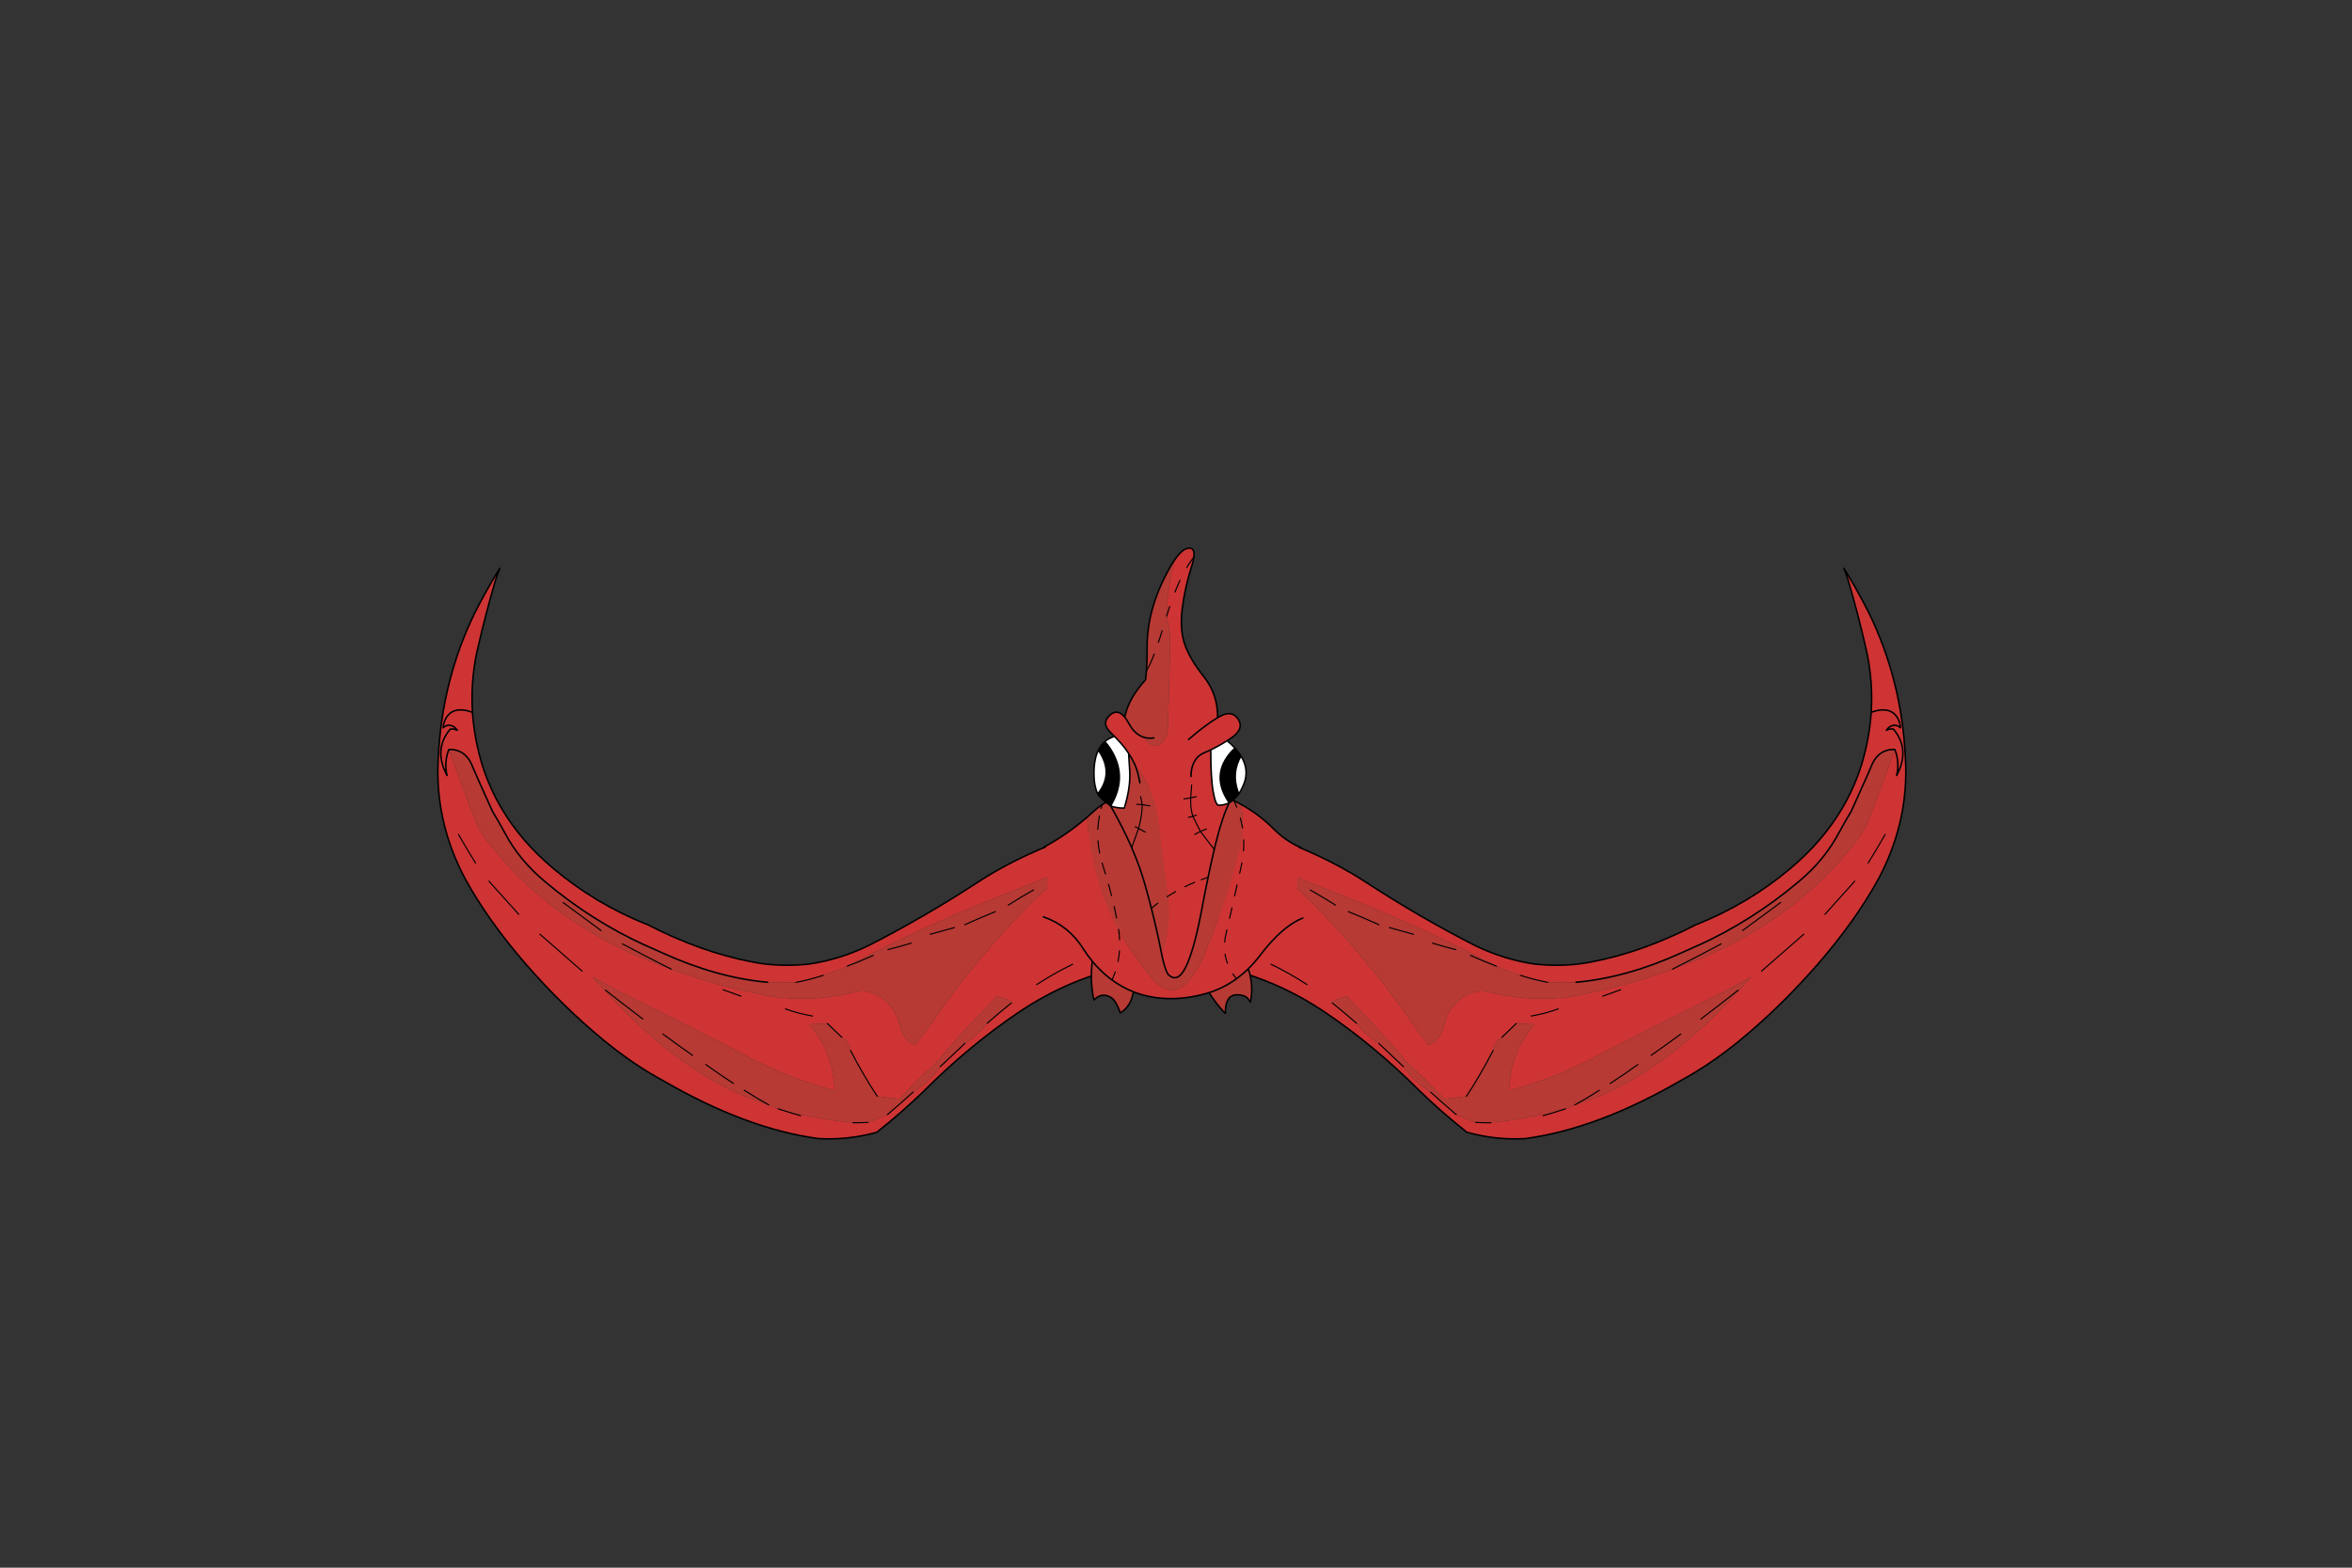 <?xml version="1.0" encoding="utf-8"?>
<!DOCTYPE svg PUBLIC "-//W3C//DTD SVG 1.1//EN" "http://www.w3.org/Graphics/SVG/1.1/DTD/svg11.dtd">
<svg version="1.1" xmlns="http://www.w3.org/2000/svg" xmlns:xlink="http://www.w3.org/1999/xlink" viewBox="0 0 30000 20000">

<rect x="0" y="0" width="30000" height="20000" fill="#333333" stroke="none"/>

<g enable-background="new">

<g>

<g>

<g transform="matrix(-0.49 0 0 0.49 15497 11191)">

<g>

<path fill-opacity="1.000" fill="rgb(206,52,52)" d="M -17665 -3326 Q -17236 -3326 -17059 -2829 Q -17033 -2758 -16561 -1713 Q -16404 -1457 -16251 -1173 Q -15864 -437 -15185 123 Q -13988 1133 -12574 1779 L -12574 1776 L -12146 1968 Q -10718 2618 -9402 2735 Q -9213 2745 -9010 2745 Q -8841 2745 -8661 2738 Q -8303 2669 -7953 2555 Q -7633 2449 -7324 2315 Q -5750 1491 -4311 886 Q -3010 346 -1601 -198 L -1601 -198 Q -3563 1518 -5165 3845 L -5556 4365 Q -5857 4262 -5953 3887 Q -6107 3250 -6641 3029 Q -6778 2973 -6940 2973 Q -7063 2973 -7200 3005 Q -7881 3164 -8521 3164 Q -9064 3164 -9577 3049 Q -10688 2838 -11910 2394 Q -12261 2271 -12623 2128 Q -15360 957 -16872 -1186 Q -16992 -1363 -17697 -3325 Q -17681 -3326 -17665 -3326 Z M -13959 2593 L -13959 2593 Q -13439 2893 -12930 3137 Q -11409 3894 -10139 4554 Q -8913 5228 -7654 5553 Q -7661 5353 -7695 5164 Q -7810 4408 -8317 3832 L -7845 3808 L -7470 4167 L -7430 4193 Q -7272 4298 -7242 4511 Q -6884 5198 -6545 5704 Q -6246 5751 -5962 5770 Q -5471 5251 -4939 4760 Q -4457 4155 -3422 3099 Q -3293 3149 -3167 3184 Q -3060 3215 -3012 3286 L -3019 3284 Q -3035 3277 -3058 3277 Q -3372 3530 -3685 3803 Q -3913 4086 -4189 4277 L -4263 4326 L -4908 4935 Q -5193 5324 -5565 5564 L -5614 5596 Q -5947 5899 -6280 6181 Q -6530 6287 -6787 6385 Q -6977 6394 -7178 6394 L -7221 6384 Q -8058 6306 -8942 6088 L -9126 6031 Q -9250 5982 -9370 5928 Q -11651 5245 -13959 2593 Z M -16371 -8041 L -16471 -7882 Q -16768 -7384 -17025 -6877 Q -17874 -5132 -17971 -3135 Q -18031 -2229 -17816 -1362 Q -17639 -649 -17275 39 Q -16675 1135 -15674 2286 Q -14714 3384 -13662 4250 Q -12889 4882 -12135 5289 Q -9956 6554 -8076 6806 Q -7942 6814 -7809 6814 Q -7176 6814 -6558 6641 Q -5950 6162 -5358 5594 Q -4151 4379 -2820 3487 Q -1821 2823 -741 2498 Q -503 2000 -257 1509 Q 587 -105 -341 -1411 Q -2493 -807 -3911 119 Q -5329 1045 -6774 1781 Q -7538 2151 -8342 2264 Q -8631 2292 -8903 2292 Q -9386 2292 -9812 2203 Q -11137 1952 -12546 1224 L -12549 1227 Q -13883 692 -14964 -215 Q -15815 -925 -16328 -1796 Q -16628 -2306 -16813 -2872 Q -17036 -3584 -17082 -4294 Q -17132 -5069 -16972 -5842 L -16956 -5910 Q -16741 -6865 -16465 -7792 L -16371 -8041 Z">

</path>

<path fill-opacity="1.000" fill="rgb(183,58,52)" d="M -17665 -3326 Q -17681 -3326 -17697 -3325 Q -16992 -1363 -16872 -1186 Q -15360 957 -12623 2128 Q -12261 2271 -11910 2394 Q -10688 2838 -9577 3049 Q -9064 3164 -8521 3164 Q -7882 3164 -7200 3005 Q -7063 2973 -6940 2973 Q -6778 2973 -6641 3029 Q -6107 3250 -5953 3887 Q -5857 4262 -5556 4365 L -5165 3845 Q -3563 1518 -1601 -198 L -1601 -198 Q -3010 346 -4311 886 Q -5750 1491 -7324 2315 Q -7633 2449 -7953 2555 Q -8303 2669 -8661 2738 Q -8841 2745 -9010 2745 Q -9213 2745 -9402 2735 Q -10718 2618 -12146 1968 L -12574 1776 L -12574 1779 Q -13988 1133 -15185 123 Q -15864 -437 -16251 -1173 Q -16404 -1457 -16561 -1713 Q -17033 -2758 -17059 -2829 Q -17236 -3326 -17665 -3326 Z M -13959 2593 L -13959 2593 Q -11651 5245 -9370 5928 Q -9250 5982 -9126 6031 L -8942 6088 Q -8058 6306 -7221 6384 L -7178 6394 Q -6977 6394 -6787 6385 Q -6530 6287 -6280 6181 Q -5947 5899 -5614 5596 L -5565 5564 Q -5193 5324 -4908 4935 L -4263 4326 L -4189 4277 Q -3913 4086 -3685 3803 Q -3372 3530 -3058 3277 Q -3035 3277 -3019 3284 L -3012 3286 Q -3060 3215 -3167 3184 Q -3293 3149 -3422 3099 Q -4457 4155 -4939 4760 Q -5471 5251 -5962 5770 Q -6246 5751 -6545 5704 Q -6884 5198 -7242 4511 Q -7272 4298 -7430 4193 L -7470 4167 L -7845 3808 L -8317 3832 Q -7810 4408 -7695 5164 Q -7661 5353 -7654 5553 Q -8913 5228 -10139 4554 Q -11409 3894 -12930 3137 Q -13439 2893 -13959 2593 Z">

</path>

<path fill="none" stroke-opacity="1.000" stroke="rgb(0,0,0)" stroke-linejoin="round" stroke-linecap="round" stroke-width="28.572" d="M -12574 1779 L -12574 1776 M -8661 2738 Q -8303 2669 -7953 2555 M -17003 -368 Q -17233 -741 -17446 -1113 M -3135 726 Q -2808 518 -2480 333 M -6545 5704 Q -6884 5198 -7242 4511 M -7470 4167 L -7845 3808 M -9370 5928 Q -9684 5756 -10006 5548 M -1459 2266 Q -1936 2497 -2397 2796 M -4268 1237 Q -3870 1057 -3472 897 M -5663 1717 Q -5964 1808 -6269 1886 M -5168 1486 L -4540 1312 M -4263 4326 L -4908 4935 M -5614 5596 Q -5947 5899 -6280 6181 M -6787 6385 Q -6977 6394 -7178 6394 M -8942 6088 Q -8742 6156 -8542 6208 M -3058 3277 Q -3372 3530 -3685 3803 M -8232 3615 Q -8606 3550 -8935 3429 M -6649 2035 Q -6981 2187 -7324 2315 M -10093 3098 L -10560 2930 M -10287 5371 Q -10641 5142 -11010 4877 M -11354 4638 Q -11732 4375 -12126 4083 M -9126 6031 L -8942 6088 M -13735 1389 L -14725 658 M -14228 2445 L -15329 1483 M -15877 969 L -16655 102 M -11910 2394 Q -12533 2082 -13176 1737 M -12648 3693 Q -13127 3329 -13621 2941">

</path>

<path fill="none" stroke-opacity="1.000" stroke="rgb(0,0,0)" stroke-linejoin="round" stroke-linecap="round" stroke-width="40" d="M -17082 -4294 Q -17132 -5069 -16972 -5842 L -16956 -5910 Q -16741 -6865 -16465 -7792 L -16371 -8041 L -16471 -7882 Q -16768 -7384 -17025 -6877 Q -17874 -5132 -17971 -3135 Q -18031 -2229 -17816 -1362 Q -17639 -649 -17275 39 Q -16675 1135 -15674 2286 Q -14714 3384 -13662 4250 Q -12889 4882 -12135 5289 Q -9956 6554 -8076 6806 Q -7305 6850 -6558 6641 Q -5950 6162 -5358 5594 Q -4151 4379 -2820 3487 Q -1821 2823 -741 2498 Q -503 2000 -257 1509 Q 587 -105 -341 -1411 Q -2493 -807 -3911 119 Q -5329 1045 -6774 1781 Q -7538 2151 -8342 2264 Q -9147 2342 -9812 2203 Q -11137 1952 -12546 1224 M -12549 1227 Q -13883 692 -14964 -215 Q -15815 -925 -16328 -1796 Q -16628 -2306 -16813 -2872 Q -17036 -3584 -17082 -4294 Q -17597 -4475 -17782 -4123 Q -17835 -4021 -17844 -3891 Q -17753 -3978 -17638 -3949 Q -17541 -3922 -17478 -3826 Q -17536 -3854 -17600 -3861 L -17657 -3855 L -17663 -3853 Q -18106 -3326 -17745 -2648 Q -17827 -2996 -17697 -3325 Q -17243 -3344 -17059 -2829 Q -17033 -2758 -16561 -1713 Q -16404 -1457 -16251 -1173 Q -15864 -437 -15185 123 Q -13988 1133 -12574 1779 M -12574 1776 L -12146 1968 Q -10718 2618 -9402 2735">

</path>

</g>

</g>

<g transform="matrix(0.49 0 0 0.49 14397 11191)">

<g>

<path fill-opacity="1.000" fill="rgb(206,52,52)" d="M -17665 -3326 Q -17236 -3326 -17059 -2829 Q -17033 -2758 -16561 -1713 Q -16404 -1457 -16251 -1173 Q -15864 -437 -15185 123 Q -13988 1133 -12574 1779 L -12574 1776 L -12146 1968 Q -10718 2618 -9402 2735 Q -9213 2745 -9010 2745 Q -8841 2745 -8661 2738 Q -8303 2669 -7953 2555 Q -7633 2449 -7324 2315 Q -5750 1491 -4311 886 Q -3010 346 -1601 -198 L -1601 -198 Q -3563 1518 -5165 3845 L -5556 4365 Q -5857 4262 -5953 3887 Q -6107 3250 -6641 3029 Q -6778 2973 -6940 2973 Q -7063 2973 -7200 3005 Q -7881 3164 -8521 3164 Q -9064 3164 -9577 3049 Q -10688 2838 -11910 2394 Q -12261 2271 -12623 2128 Q -15360 957 -16872 -1186 Q -16992 -1363 -17697 -3325 Q -17681 -3326 -17665 -3326 Z M -13959 2593 L -13959 2593 Q -13439 2893 -12930 3137 Q -11409 3894 -10139 4554 Q -8913 5228 -7654 5553 Q -7661 5353 -7695 5164 Q -7810 4408 -8317 3832 L -7845 3808 L -7470 4167 L -7430 4193 Q -7272 4298 -7242 4511 Q -6884 5198 -6545 5704 Q -6246 5751 -5962 5770 Q -5471 5251 -4939 4760 Q -4457 4155 -3422 3099 Q -3293 3149 -3167 3184 Q -3060 3215 -3012 3286 L -3019 3284 Q -3035 3277 -3058 3277 Q -3372 3530 -3685 3803 Q -3913 4086 -4189 4277 L -4263 4326 L -4908 4935 Q -5193 5324 -5565 5564 L -5614 5596 Q -5947 5899 -6280 6181 Q -6530 6287 -6787 6385 Q -6977 6394 -7178 6394 L -7221 6384 Q -8058 6306 -8942 6088 L -9126 6031 Q -9250 5982 -9370 5928 Q -11651 5245 -13959 2593 Z M -16371 -8041 L -16471 -7882 Q -16768 -7384 -17025 -6877 Q -17874 -5132 -17971 -3135 Q -18031 -2229 -17816 -1362 Q -17639 -649 -17275 39 Q -16675 1135 -15674 2286 Q -14714 3384 -13662 4250 Q -12889 4882 -12135 5289 Q -9956 6554 -8076 6806 Q -7942 6814 -7809 6814 Q -7176 6814 -6558 6641 Q -5950 6162 -5358 5594 Q -4151 4379 -2820 3487 Q -1821 2823 -741 2498 Q -503 2000 -257 1509 Q 587 -105 -341 -1411 Q -2493 -807 -3911 119 Q -5329 1045 -6774 1781 Q -7538 2151 -8342 2264 Q -8631 2292 -8903 2292 Q -9386 2292 -9812 2203 Q -11137 1952 -12546 1224 L -12549 1227 Q -13883 692 -14964 -215 Q -15815 -925 -16328 -1796 Q -16628 -2306 -16813 -2872 Q -17036 -3584 -17082 -4294 Q -17132 -5069 -16972 -5842 L -16956 -5910 Q -16741 -6865 -16465 -7792 L -16371 -8041 Z">

</path>

<path fill-opacity="1.000" fill="rgb(183,58,52)" d="M -17665 -3326 Q -17681 -3326 -17697 -3325 Q -16992 -1363 -16872 -1186 Q -15360 957 -12623 2128 Q -12261 2271 -11910 2394 Q -10688 2838 -9577 3049 Q -9064 3164 -8521 3164 Q -7882 3164 -7200 3005 Q -7063 2973 -6940 2973 Q -6778 2973 -6641 3029 Q -6107 3250 -5953 3887 Q -5857 4262 -5556 4365 L -5165 3845 Q -3563 1518 -1601 -198 L -1601 -198 Q -3010 346 -4311 886 Q -5750 1491 -7324 2315 Q -7633 2449 -7953 2555 Q -8303 2669 -8661 2738 Q -8841 2745 -9010 2745 Q -9213 2745 -9402 2735 Q -10718 2618 -12146 1968 L -12574 1776 L -12574 1779 Q -13988 1133 -15185 123 Q -15864 -437 -16251 -1173 Q -16404 -1457 -16561 -1713 Q -17033 -2758 -17059 -2829 Q -17236 -3326 -17665 -3326 Z M -13959 2593 L -13959 2593 Q -11651 5245 -9370 5928 Q -9250 5982 -9126 6031 L -8942 6088 Q -8058 6306 -7221 6384 L -7178 6394 Q -6977 6394 -6787 6385 Q -6530 6287 -6280 6181 Q -5947 5899 -5614 5596 L -5565 5564 Q -5193 5324 -4908 4935 L -4263 4326 L -4189 4277 Q -3913 4086 -3685 3803 Q -3372 3530 -3058 3277 Q -3035 3277 -3019 3284 L -3012 3286 Q -3060 3215 -3167 3184 Q -3293 3149 -3422 3099 Q -4457 4155 -4939 4760 Q -5471 5251 -5962 5770 Q -6246 5751 -6545 5704 Q -6884 5198 -7242 4511 Q -7272 4298 -7430 4193 L -7470 4167 L -7845 3808 L -8317 3832 Q -7810 4408 -7695 5164 Q -7661 5353 -7654 5553 Q -8913 5228 -10139 4554 Q -11409 3894 -12930 3137 Q -13439 2893 -13959 2593 Z">

</path>

<path fill="none" stroke-opacity="1.000" stroke="rgb(0,0,0)" stroke-linejoin="round" stroke-linecap="round" stroke-width="28.572" d="M -12574 1779 L -12574 1776 M -8661 2738 Q -8303 2669 -7953 2555 M -17003 -368 Q -17233 -741 -17446 -1113 M -3135 726 Q -2808 518 -2480 333 M -6545 5704 Q -6884 5198 -7242 4511 M -7470 4167 L -7845 3808 M -9370 5928 Q -9684 5756 -10006 5548 M -1459 2266 Q -1936 2497 -2397 2796 M -4268 1237 Q -3870 1057 -3472 897 M -5663 1717 Q -5964 1808 -6269 1886 M -5168 1486 L -4540 1312 M -4263 4326 L -4908 4935 M -5614 5596 Q -5947 5899 -6280 6181 M -6787 6385 Q -6977 6394 -7178 6394 M -8942 6088 Q -8742 6156 -8542 6208 M -3058 3277 Q -3372 3530 -3685 3803 M -8232 3615 Q -8606 3550 -8935 3429 M -6649 2035 Q -6981 2187 -7324 2315 M -10093 3098 L -10560 2930 M -10287 5371 Q -10641 5142 -11010 4877 M -11354 4638 Q -11732 4375 -12126 4083 M -9126 6031 L -8942 6088 M -13735 1389 L -14725 658 M -14228 2445 L -15329 1483 M -15877 969 L -16655 102 M -11910 2394 Q -12533 2082 -13176 1737 M -12648 3693 Q -13127 3329 -13621 2941">

</path>

<path fill="none" stroke-opacity="1.000" stroke="rgb(0,0,0)" stroke-linejoin="round" stroke-linecap="round" stroke-width="40" d="M -17082 -4294 Q -17132 -5069 -16972 -5842 L -16956 -5910 Q -16741 -6865 -16465 -7792 L -16371 -8041 L -16471 -7882 Q -16768 -7384 -17025 -6877 Q -17874 -5132 -17971 -3135 Q -18031 -2229 -17816 -1362 Q -17639 -649 -17275 39 Q -16675 1135 -15674 2286 Q -14714 3384 -13662 4250 Q -12889 4882 -12135 5289 Q -9956 6554 -8076 6806 Q -7305 6850 -6558 6641 Q -5950 6162 -5358 5594 Q -4151 4379 -2820 3487 Q -1821 2823 -741 2498 Q -503 2000 -257 1509 Q 587 -105 -341 -1411 Q -2493 -807 -3911 119 Q -5329 1045 -6774 1781 Q -7538 2151 -8342 2264 Q -9147 2342 -9812 2203 Q -11137 1952 -12546 1224 M -12549 1227 Q -13883 692 -14964 -215 Q -15815 -925 -16328 -1796 Q -16628 -2306 -16813 -2872 Q -17036 -3584 -17082 -4294 Q -17597 -4475 -17782 -4123 Q -17835 -4021 -17844 -3891 Q -17753 -3978 -17638 -3949 Q -17541 -3922 -17478 -3826 Q -17536 -3854 -17600 -3861 L -17657 -3855 L -17663 -3853 Q -18106 -3326 -17745 -2648 Q -17827 -2996 -17697 -3325 Q -17243 -3344 -17059 -2829 Q -17033 -2758 -16561 -1713 Q -16404 -1457 -16251 -1173 Q -15864 -437 -15185 123 Q -13988 1133 -12574 1779 M -12574 1776 L -12146 1968 Q -10718 2618 -9402 2735">

</path>

</g>

</g>

<g transform="matrix(0.49 0 0 0.49 14898 11367)">

<g>

<path fill-opacity="1.000" fill="rgb(183,58,52)" d="M 29 -2731 Q 18 -2731 8 -2731 Q -776 -2726 -1474 -2386 Q -1599 -2325 -1713 -2248 Q -1836 -2166 -1946 -2064 L -2106 -1921 Q -2052 -1146 -1855 -395 Q -1659 357 -1282 1029 L -1276 1040 Q -894 1719 -385 2301 Q -138 2582 102 2582 Q 356 2582 602 2267 Q 800 2015 923 1716 Q 1200 1045 1441 361 Q 1694 -359 1875 -1101 Q 2015 -1677 1895 -2259 L 1717 -2350 Q 1597 -2408 1472 -2457 Q 775 -2731 29 -2731 Z M -1970 1830 Q -2032 2311 -1941 2784 L -1927 2835 Q -1807 2714 -1673 2714 Q -1610 2714 -1543 2741 Q -1434 2786 -1367 2898 Q -1289 3028 -1245 3172 L -1222 3164 Q -991 3009 -923 2720 L -896 2627 Q -1194 2510 -1458 2316 Q -1629 2191 -1785 2034 Q -1883 1935 -1970 1830 Z M 2090 2025 Q 1942 2169 1782 2285 Q 1453 2524 1069 2647 Q 1240 2920 1464 3159 L 1495 3185 Q 1485 2702 1801 2702 Q 1871 2702 1958 2726 Q 2051 2751 2109 2838 L 2146 2897 Q 2234 2453 2090 2025 Z">

</path>

<path fill-opacity="1.000" fill="rgb(206,52,52)" d="M 1895 -2259 Q 2015 -1677 1875 -1101 Q 1694 -359 1441 361 Q 1200 1045 923 1716 Q 800 2015 602 2267 Q 356 2582 102 2582 Q -138 2582 -385 2301 Q -894 1719 -1276 1040 L -1282 1029 L -1282 1029 Q -1282 1029 -1282 1029 Q -1659 357 -1855 -395 Q -2052 -1146 -2106 -1921 Q -2608 -1486 -3180 -1169 L -3155 -914 Q -3093 -111 -3225 679 Q -2578 909 -2203 1509 Q -2097 1677 -1970 1830 Q -1883 1935 -1785 2034 Q -1629 2191 -1458 2316 Q -1194 2510 -896 2627 Q -717 2697 -525 2739 Q -231 2803 76 2803 Q 518 2803 988 2671 L 1069 2647 Q 1453 2524 1782 2285 Q 1942 2169 2090 2025 Q 2251 1867 2398 1675 Q 2848 1083 3270 825 Q 3289 538 3323 253 Q 3408 -449 3399 -1155 Q 3043 -1323 2763 -1604 Q 2369 -2000 1895 -2259 Z">

</path>

<path fill="none" stroke-opacity="1.000" stroke="rgb(0,0,0)" stroke-linejoin="round" stroke-linecap="round" stroke-width="28.572" d="M 1717 -2350 L 1791 -2180 M 1971 -1332 Q 1976 -1190 1966 -1045 M 1884 -1897 Q 1918 -1770 1940 -1642 M 1925 -736 L 1908 -655 L 1866 -464 M -1713 -2248 L -1742 -2149 M -1786 -1954 Q -1819 -1782 -1827 -1606 M -1282 1029 L -1286 1001 M -1716 -728 L -1689 -641 L -1627 -444 M -1822 -1307 Q -1811 -1148 -1779 -987 M -1401 404 L -1339 701 M -1263 1557 Q -1274 1698 -1301 1834 M -1282 1029 Q -1266 1153 -1260 1273 M -1458 2316 Q -1411 2213 -1374 2107 M 1782 2285 Q 1730 2222 1688 2157 M 1484 1644 Q 1503 1765 1546 1881 M 1534 1012 L 1508 1124 Q 1484 1229 1475 1330 M 1665 437 L 1603 712 M -1548 -175 L -1469 121 M 1798 -157 L 1735 128">

</path>

<path fill="none" stroke-opacity="1.000" stroke="rgb(0,0,0)" stroke-linejoin="round" stroke-linecap="round" stroke-width="40" d="M -2106 -1921 L -1946 -2064 Q -1836 -2166 -1713 -2248 Q -1599 -2325 -1474 -2386 Q -776 -2726 8 -2731 Q 765 -2735 1472 -2457 Q 1597 -2408 1717 -2350 L 1895 -2259 Q 2369 -2000 2763 -1604 Q 3043 -1323 3399 -1155 L 3461 -1127 M -3227 -1143 L -3180 -1169 Q -2608 -1486 -2106 -1921 M -3225 679 Q -2578 909 -2203 1509 Q -2097 1677 -1970 1830 Q -1883 1935 -1785 2034 Q -1629 2191 -1458 2316 M -1970 1830 Q -2032 2311 -1941 2784 L -1927 2835 Q -1750 2657 -1543 2741 Q -1434 2786 -1367 2898 Q -1289 3028 -1245 3172 L -1222 3164 Q -991 3009 -923 2720 L -896 2627 Q -1194 2510 -1458 2316 M -896 2627 Q -717 2697 -525 2739 Q 190 2895 988 2671 L 1069 2647 Q 1453 2524 1782 2285 M -3243 673 L -3225 679 M 3270 825 Q 3391 751 3509 704 M 3270 825 Q 2848 1083 2398 1675 Q 2251 1867 2090 2025 Q 2234 2453 2146 2897 L 2109 2838 Q 2051 2751 1958 2726 Q 1483 2595 1495 3185 L 1464 3159 Q 1240 2920 1069 2647 M 2090 2025 Q 1942 2169 1782 2285">

</path>

</g>

</g>

<g transform="matrix(0.49 0 0 0.49 14924 10754)">

<g>

<path fill-opacity="1.000" fill="rgb(255,255,255)" d="M 1846 -2265 Q 1594 -1822 1766 -1340 L 1789 -1278 Q 1866 -1391 1927 -1548 Q 2065 -1910 1846 -2265 Z M -1867 -2415 Q -1989 -2164 -1980 -1756 Q -1974 -1468 -1882 -1277 Q -1464 -1800 -1840 -2376 L -1867 -2415 Z M 1486 -2662 Q 1274 -2526 1060 -2424 Q 1059 -1679 1125 -1323 Q 1187 -982 1265 -982 Q 1268 -982 1272 -983 Q 1419 -983 1540 -1046 Q 1036 -1775 1617 -2398 L 1691 -2468 Q 1602 -2565 1486 -2662 Z M -1445 -2774 Q -1592 -2731 -1698 -2638 Q -1621 -2553 -1561 -2462 Q -1084 -1737 -1547 -964 Q -1399 -907 -1199 -907 Q -1196 -907 -1192 -907 Q -1026 -1438 -1049 -1865 L -1078 -2331 L -1159 -2447 Q -1267 -2593 -1445 -2774 Z">

</path>

<path fill-opacity="1.000" fill="rgb(0,0,0)" d="M 1691 -2468 L 1617 -2398 Q 1036 -1775 1540 -1046 Q 1681 -1120 1789 -1278 L 1766 -1340 Q 1594 -1822 1846 -2265 Q 1783 -2367 1691 -2468 Z M -1707 -2640 Q -1720 -2640 -1720 -2619 Q -1809 -2535 -1867 -2415 L -1840 -2376 Q -1464 -1800 -1882 -1277 Q -1829 -1166 -1547 -964 Q -1084 -1737 -1561 -2462 Q -1621 -2553 -1698 -2638 Q -1703 -2640 -1707 -2640 Z">

</path>

<path fill-opacity="1.000" fill="rgb(206,52,52)" d="M 504 -7676 Q 483 -7676 458 -7671 Q 303 -7640 110 -7355 L 72 -7174 Q -76 -6553 -85 -5921 L 0 -5471 Q 3 -5139 -5 -4807 L -56 -2987 Q -61 -2830 -133 -2715 Q -250 -2532 -380 -2532 Q -523 -2532 -684 -2751 Q -916 -2822 -1072 -3110 Q -1126 -3209 -1180 -3275 Q -1287 -3405 -1396 -3405 Q -1476 -3405 -1556 -3335 Q -1802 -3122 -1549 -2878 L -1445 -2774 Q -1267 -2593 -1159 -2447 L -1078 -2331 Q -994 -2203 -931 -2074 Q -902 -2013 -876 -1937 Q -812 -1895 -770 -1832 Q -381 -1250 -299 -528 Q -190 432 -51 1385 L -39 1575 Q 14 2265 -215 2911 Q -141 3258 -60 3411 Q 33 3510 122 3510 Q 271 3510 409 3232 Q 627 2788 824 1738 Q 910 1280 991 893 Q 1073 494 1151 169 L 1190 6 Q 1359 -676 1540 -1046 L 1540 -1046 Q 1419 -983 1272 -983 Q 1269 -982 1265 -982 Q 1187 -982 1125 -1323 Q 1059 -1679 1060 -2424 Q 1274 -2526 1486 -2662 L 1592 -2732 Q 1934 -2967 1778 -3216 Q 1683 -3366 1533 -3366 Q 1434 -3366 1310 -3301 L 1238 -3261 Q 1248 -3865 882 -4325 Q 516 -4786 384 -5169 Q 251 -5552 317 -6094 Q 382 -6637 557 -7181 Q 608 -7338 621 -7445 L 621 -7445 Q 621 -7445 621 -7445 Q 649 -7676 504 -7676 Z">

</path>

<path fill-opacity="1.000" fill="rgb(183,58,52)" d="M 110 -7355 Q -41 -7133 -216 -6756 Q -614 -5896 -597 -5023 Q -592 -4788 -615 -4480 L -636 -4249 Q -1078 -3769 -1180 -3275 Q -1126 -3209 -1072 -3110 Q -916 -2822 -684 -2751 Q -524 -2532 -380 -2532 Q -249 -2532 -133 -2715 Q -61 -2830 -56 -2987 L -5 -4807 Q 3 -5139 0 -5471 L -85 -5921 Q -76 -6553 72 -7174 L 110 -7355 Z M -1078 -2331 L -1049 -1865 Q -1026 -1438 -1192 -907 Q -1195 -907 -1199 -907 Q -1399 -907 -1547 -964 L -1547 -964 Q -1224 -399 -998 123 Q -787 610 -660 1058 Q -566 1388 -485 1706 Q -339 2281 -234 2814 L -215 2911 Q 14 2265 -39 1575 L -51 1385 Q -190 432 -299 -528 Q -381 -1250 -770 -1832 Q -812 -1895 -876 -1937 L -876 -1937 Q -876 -1937 -876 -1937 Q -902 -2013 -931 -2074 Q -994 -2203 -1078 -2331 Z">

</path>

<path fill="none" stroke-opacity="1.000" stroke="rgb(0,0,0)" stroke-linejoin="round" stroke-linecap="round" stroke-width="40" d="M 621 -7445 Q 653 -7710 458 -7671 Q 303 -7640 110 -7355 M 621 -7445 Q 608 -7338 557 -7181 Q 382 -6637 317 -6094 Q 251 -5552 384 -5169 Q 516 -4786 882 -4325 Q 1248 -3865 1238 -3261 L 1310 -3301 Q 1621 -3465 1778 -3216 Q 1934 -2967 1592 -2732 L 1486 -2662 Q 1602 -2565 1691 -2468 Q 1783 -2367 1846 -2265 Q 2065 -1910 1927 -1548 Q 1866 -1391 1789 -1278 Q 1681 -1120 1540 -1046 Q 1359 -676 1190 6 L 1151 169 Q 1073 494 991 893 Q 910 1280 824 1738 Q 627 2788 409 3232 Q 190 3675 -60 3411 Q -141 3258 -215 2911 L -234 2814 Q -339 2281 -485 1706 Q -566 1388 -660 1058 Q -787 610 -998 123 Q -1224 -399 -1547 -964 Q -1829 -1166 -1882 -1277 Q -1974 -1468 -1980 -1756 Q -1989 -2164 -1867 -2415 Q -1809 -2535 -1720 -2619 M -1698 -2638 Q -1592 -2731 -1445 -2774 L -1549 -2878 Q -1802 -3122 -1556 -3335 Q -1366 -3501 -1180 -3275 Q -1078 -3769 -636 -4249 L -615 -4480 Q -592 -4788 -597 -5023 Q -614 -5896 -216 -6756 Q -41 -7133 110 -7355 M 1486 -2662 Q 1274 -2526 1060 -2424 Q 1059 -1679 1125 -1323 Q 1190 -968 1272 -983 Q 1419 -983 1540 -1046 Q 1036 -1775 1617 -2398 L 1691 -2468 M 1060 -2424 L 901 -2354 Q 553 -2211 543 -1730 M 483 -2695 Q 941 -3089 1238 -3261 M 1846 -2265 Q 1594 -1822 1766 -1340 L 1789 -1278 M -684 -2751 Q -916 -2822 -1072 -3110 Q -1126 -3209 -1180 -3275 M -1445 -2774 Q -1267 -2593 -1159 -2447 L -1078 -2331 Q -994 -2203 -931 -2074 Q -902 -2013 -876 -1937 M -422 -2735 Q -563 -2714 -684 -2751 M -1882 -1277 Q -1464 -1800 -1840 -2376 L -1867 -2415 M -1720 -2619 L -1698 -2638 Q -1621 -2553 -1561 -2462 Q -1084 -1737 -1547 -964 Q -1396 -906 -1192 -907 Q -1026 -1438 -1049 -1865 L -1078 -2331 M -876 -1937 Q -823 -1783 -784 -1569">

</path>

<path fill="none" stroke-opacity="1.000" stroke="rgb(0,0,0)" stroke-linejoin="round" stroke-linecap="round" stroke-width="28.572" d="M 436 -7173 Q 526 -7324 621 -7445 M -85 -5921 L -9 -6156 M 128 -6532 Q 192 -6694 259 -6838 M 683 -1207 L 537 -1173 L 538 -1066 Q 536 -877 594 -693 L 683 -724 M 362 -1146 L 537 -1173 L 563 -1509 M 1151 169 L 790 -300 L 643 -221 M 594 -693 L 790 -300 L 945 -362 M 482 -664 L 594 -693 M 813 958 Q 901 924 991 893 M 387 1139 Q 512 1078 641 1025 M -51 1385 Q 33 1331 120 1281 L 147 1266 M -303 -5224 L -204 -5527 M -89 -5906 L -85 -5921 M -615 -4480 Q -527 -4618 -411 -4921 M -765 -1207 L -725 -997 L -523 -966 M -998 123 L -819 -378 L -906 -422 M -819 -378 L -780 -542 Q -727 -764 -725 -997 L -865 -1006 M -819 -378 L -644 -282 M -485 1706 Q -406 1633 -319 1569 M -76 1401 L -51 1385">

</path>

</g>

</g>

</g>

</g>

</g>

</svg>
